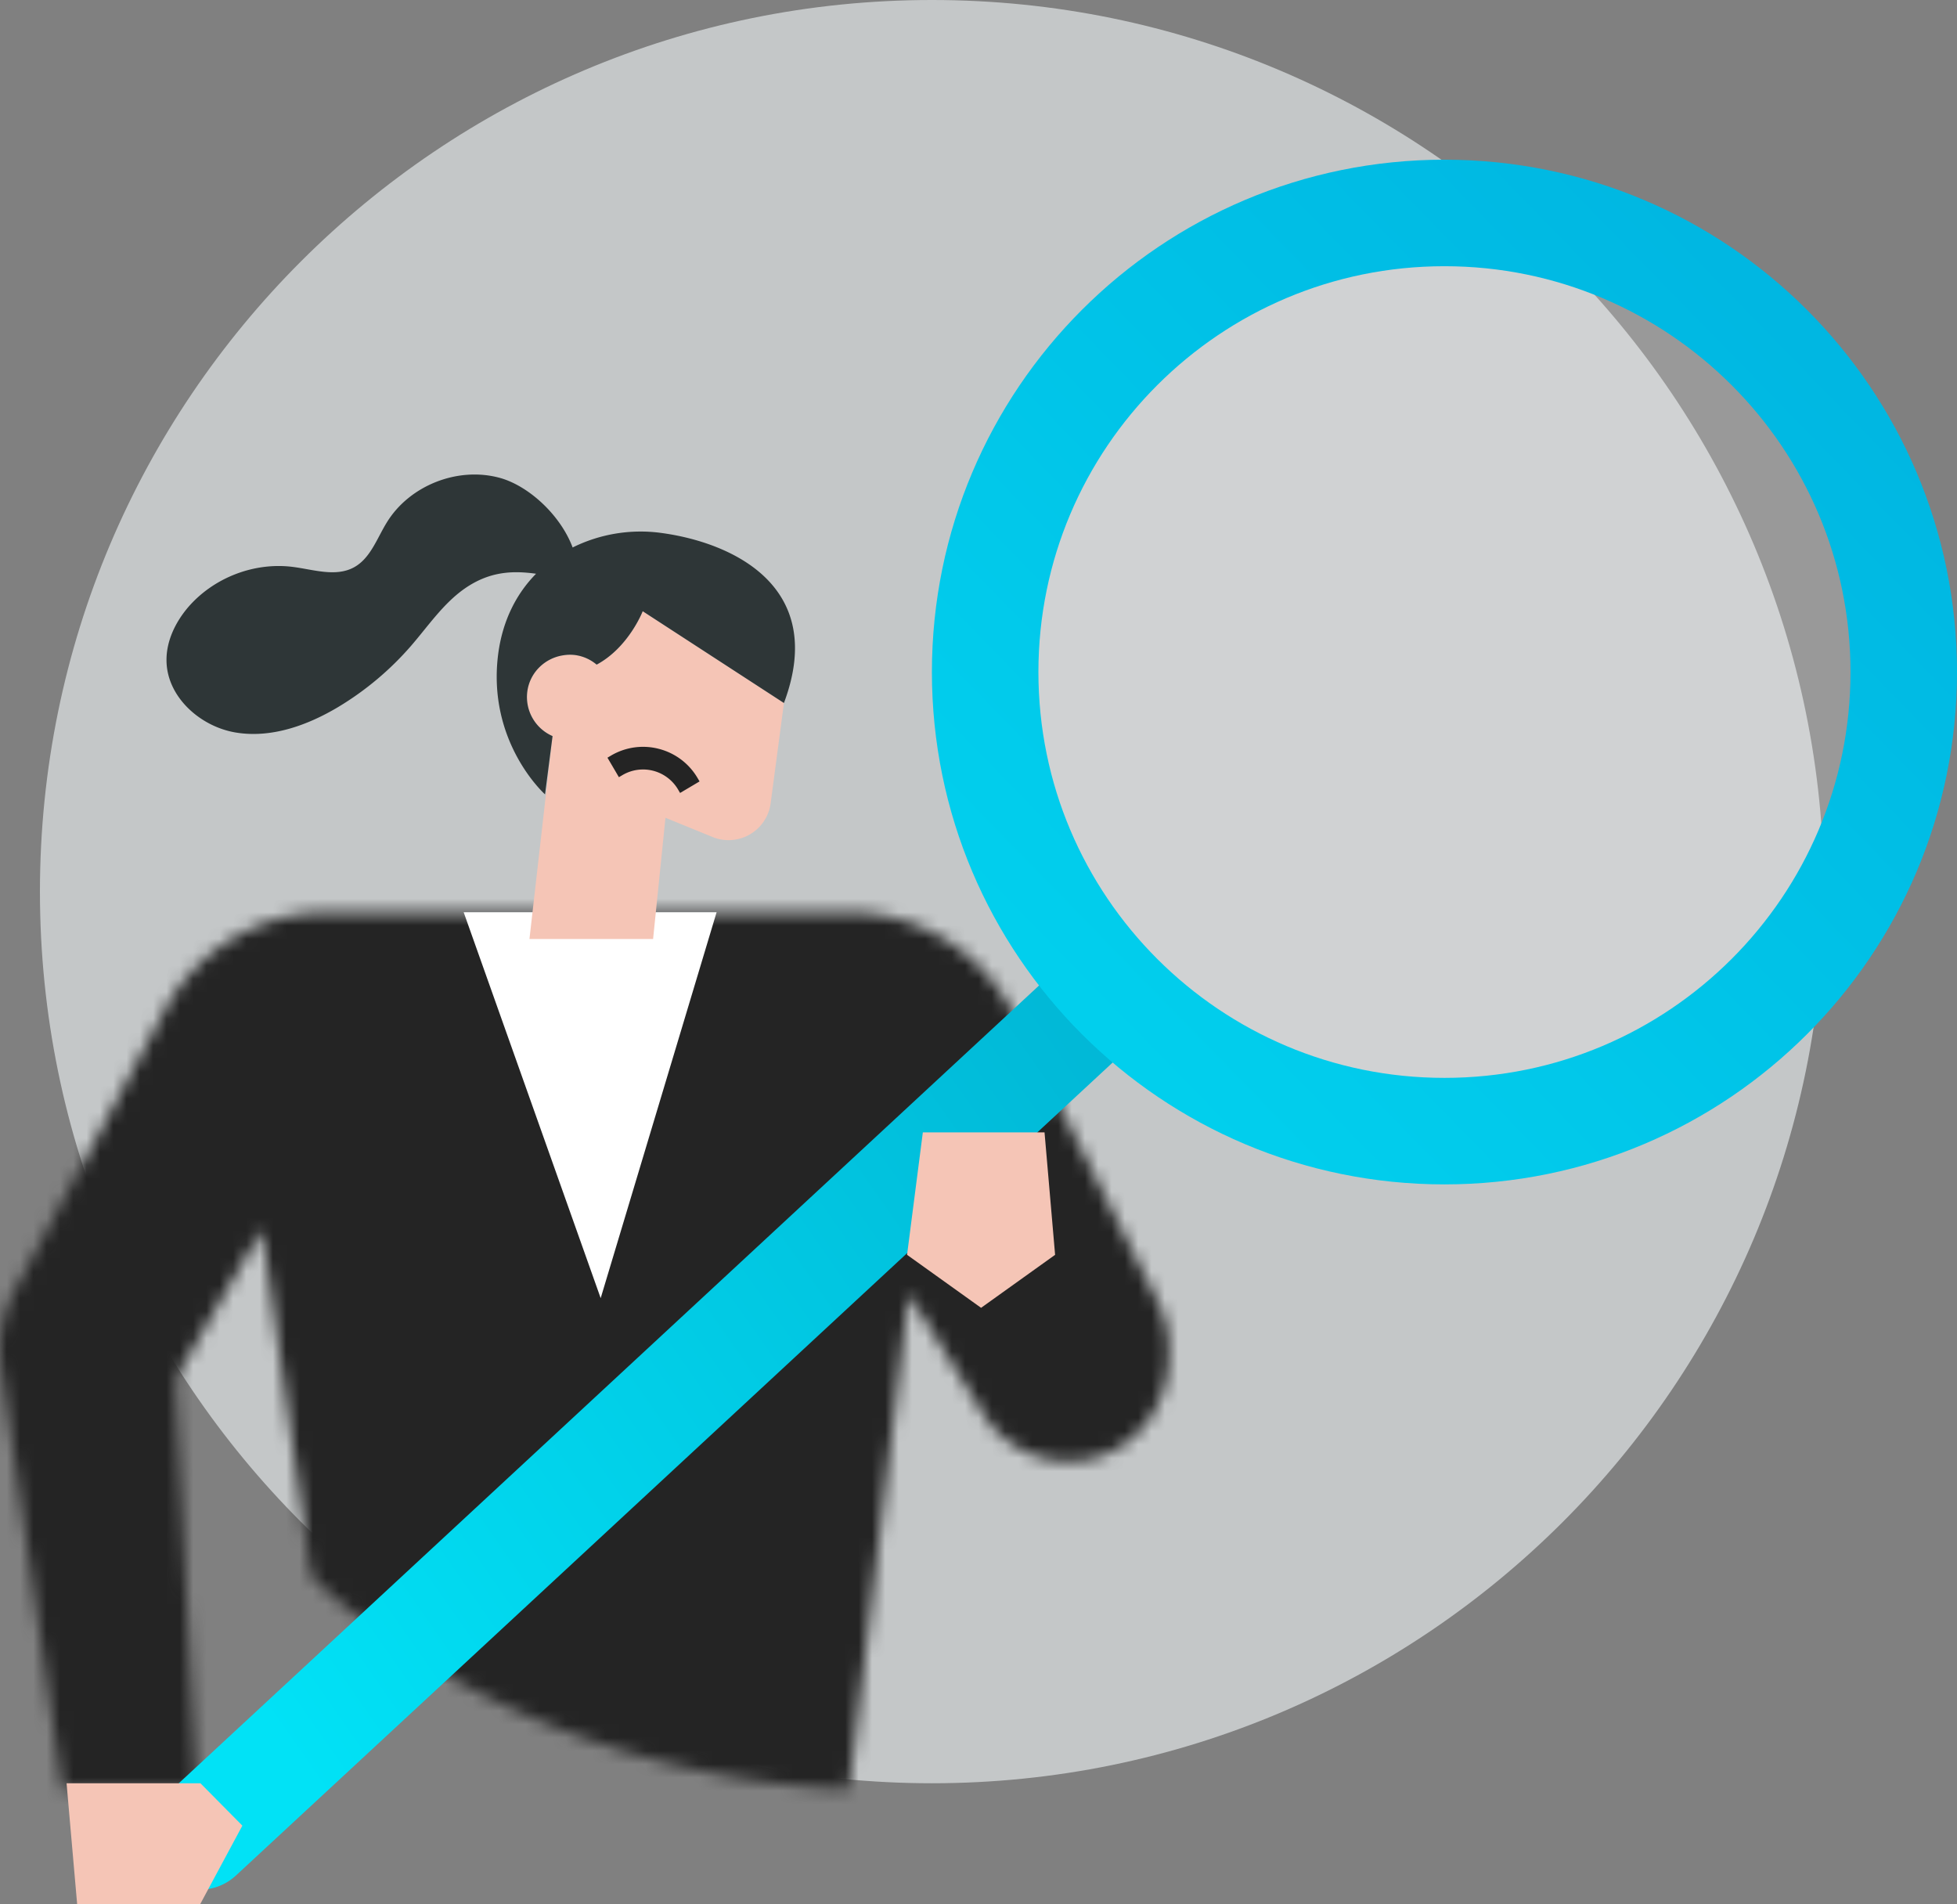 <svg width="147" height="143" viewBox="0 0 147 143" fill="none" xmlns="http://www.w3.org/2000/svg"><rect x="0" y="0" width="147" height="143" fill="#808080" stroke="none"/><path opacity=".6" fill-rule="evenodd" clip-rule="evenodd" d="M137 66.968c0 36.988-29.997 66.965-67 66.965S3 103.956 3 66.968C3 29.982 32.997 0 70 0s67 29.983 67 66.968z" fill="#F1F6F8"/><mask id="a" maskUnits="userSpaceOnUse" x="0" y="68" width="88" height="67"><path fill-rule="evenodd" clip-rule="evenodd" d="M1.132 96.841L12.4 75.807a13.81 13.81 0 0112.156-7.283h39.23a13.79 13.79 0 0112.331 7.614l10.878 21.68a7.59 7.59 0 01.808 3.388v.678c0 3.605-2.383 6.925-5.897 7.699a7.526 7.526 0 01-8.037-3.378l-5.614-9.034-4.47 37.196S53 134.367 41 129.435c-12-4.931-17.642-11.113-17.642-11.113L19.67 92.326l-6.516 11.27 1.59 30.771H4.685l-4.59-31.634a9.62 9.62 0 011.037-5.892z" fill="#EFC16D"/></mask><g mask="url(#a)"><path fill="#242424" d="M-99-20.989h274v205.897H-99z"/></g><path d="M12.279 134.999a3.997 3.997 0 00-.212 5.651 4.002 4.002 0 005.654.213l-5.442-5.864zm68.4-63.422L12.28 135l5.442 5.864 68.401-63.422-5.442-5.864z" fill="url(#paint0_linear)"/><path fill-rule="evenodd" clip-rule="evenodd" d="M79.254 94.245l-.794-9.196h-9.141l-1.185 9.196 5.56 3.98 5.56-3.98zm-64.198 39.688l3.15 3.184L15.044 143h-9.25L5 133.933h10.056z" fill="#F5C5B6"/><path d="M45.12 97.498L34.828 68.513h19L45.12 97.498z" fill="#fff"/><path fill-rule="evenodd" clip-rule="evenodd" d="M39.607 51.947c.189-1.449 1.333-2.527 2.706-2.73.283-.043.58-.061.875-.021a3.15 3.15 0 011.63.723c2.409-1.296 3.46-4.012 3.46-4.012l10.608 6.892-.997 7.52a3.19 3.19 0 01-4.28 2.579l-3.622-1.478-.93 9.103H39.77l1.736-15.238a3.199 3.199 0 01-1.898-3.338z" fill="#F5C5B6"/><path fill-rule="evenodd" clip-rule="evenodd" d="M14.096 45.649c1.911-2.245 4.967-3.44 7.889-3.072 1.548.195 3.217.778 4.59.04 1.252-.674 1.737-2.182 2.49-3.394 1.71-2.772 5.332-4.197 8.482-3.331 2.181.602 4.564 2.81 5.466 5.227a11.495 11.495 0 016.597-1.1c5.344.703 12.574 3.99 9.275 12.78l-10.608-6.893s-1.05 2.717-3.46 4.012a3.158 3.158 0 00-1.629-.722 3.111 3.111 0 00-.875.02c-1.373.203-2.518 1.282-2.706 2.731a3.2 3.2 0 001.898 3.338l-.565 4.377s-4.389-3.912-3.514-10.577c.337-2.505 1.373-4.507 2.84-5.993-1.79-.251-3.513-.17-5.357 1.11-1.616 1.129-2.747 2.82-4.04 4.313a22.752 22.752 0 01-5.438 4.57c-2.329 1.395-5.062 2.38-7.74 1.929-2.68-.453-5.17-2.698-5.184-5.415-.013-1.45.66-2.842 1.589-3.95z" fill="#2e3637"/><path d="M52.213 58.713l.129-.077-.076-.129a4.58 4.58 0 00-2.814-2.119 4.579 4.579 0 00-3.49.496l-.128.076.076.129.556.947.076.13.13-.077a3.202 3.202 0 014.39 1.131l.076.13.13-.077.945-.56z" fill="#242424" stroke="#242424" stroke-width=".3"/><path d="M143 50.475c0 19.041-15.444 34.48-34.5 34.48-19.056 0-34.5-15.439-34.5-34.48 0-19.042 15.444-34.481 34.5-34.481 19.056 0 34.5 15.44 34.5 34.48z" fill="#fff" fill-opacity=".2" stroke="url(#paint1_linear)" stroke-width="8"/><defs><linearGradient id="paint0_linear" x1="20" y1="129.435" x2="150.457" y2="38.419" gradientUnits="userSpaceOnUse"><stop stop-color="#01e2f6"/><stop offset="1" stop-color="#028fb8"/></linearGradient><linearGradient id="paint1_linear" x1="54" y1="130.934" x2="176.94" y2="10.933" gradientUnits="userSpaceOnUse"><stop stop-color="#01e2f6"/><stop offset="1" stop-color="#00aadc"/></linearGradient></defs></svg>